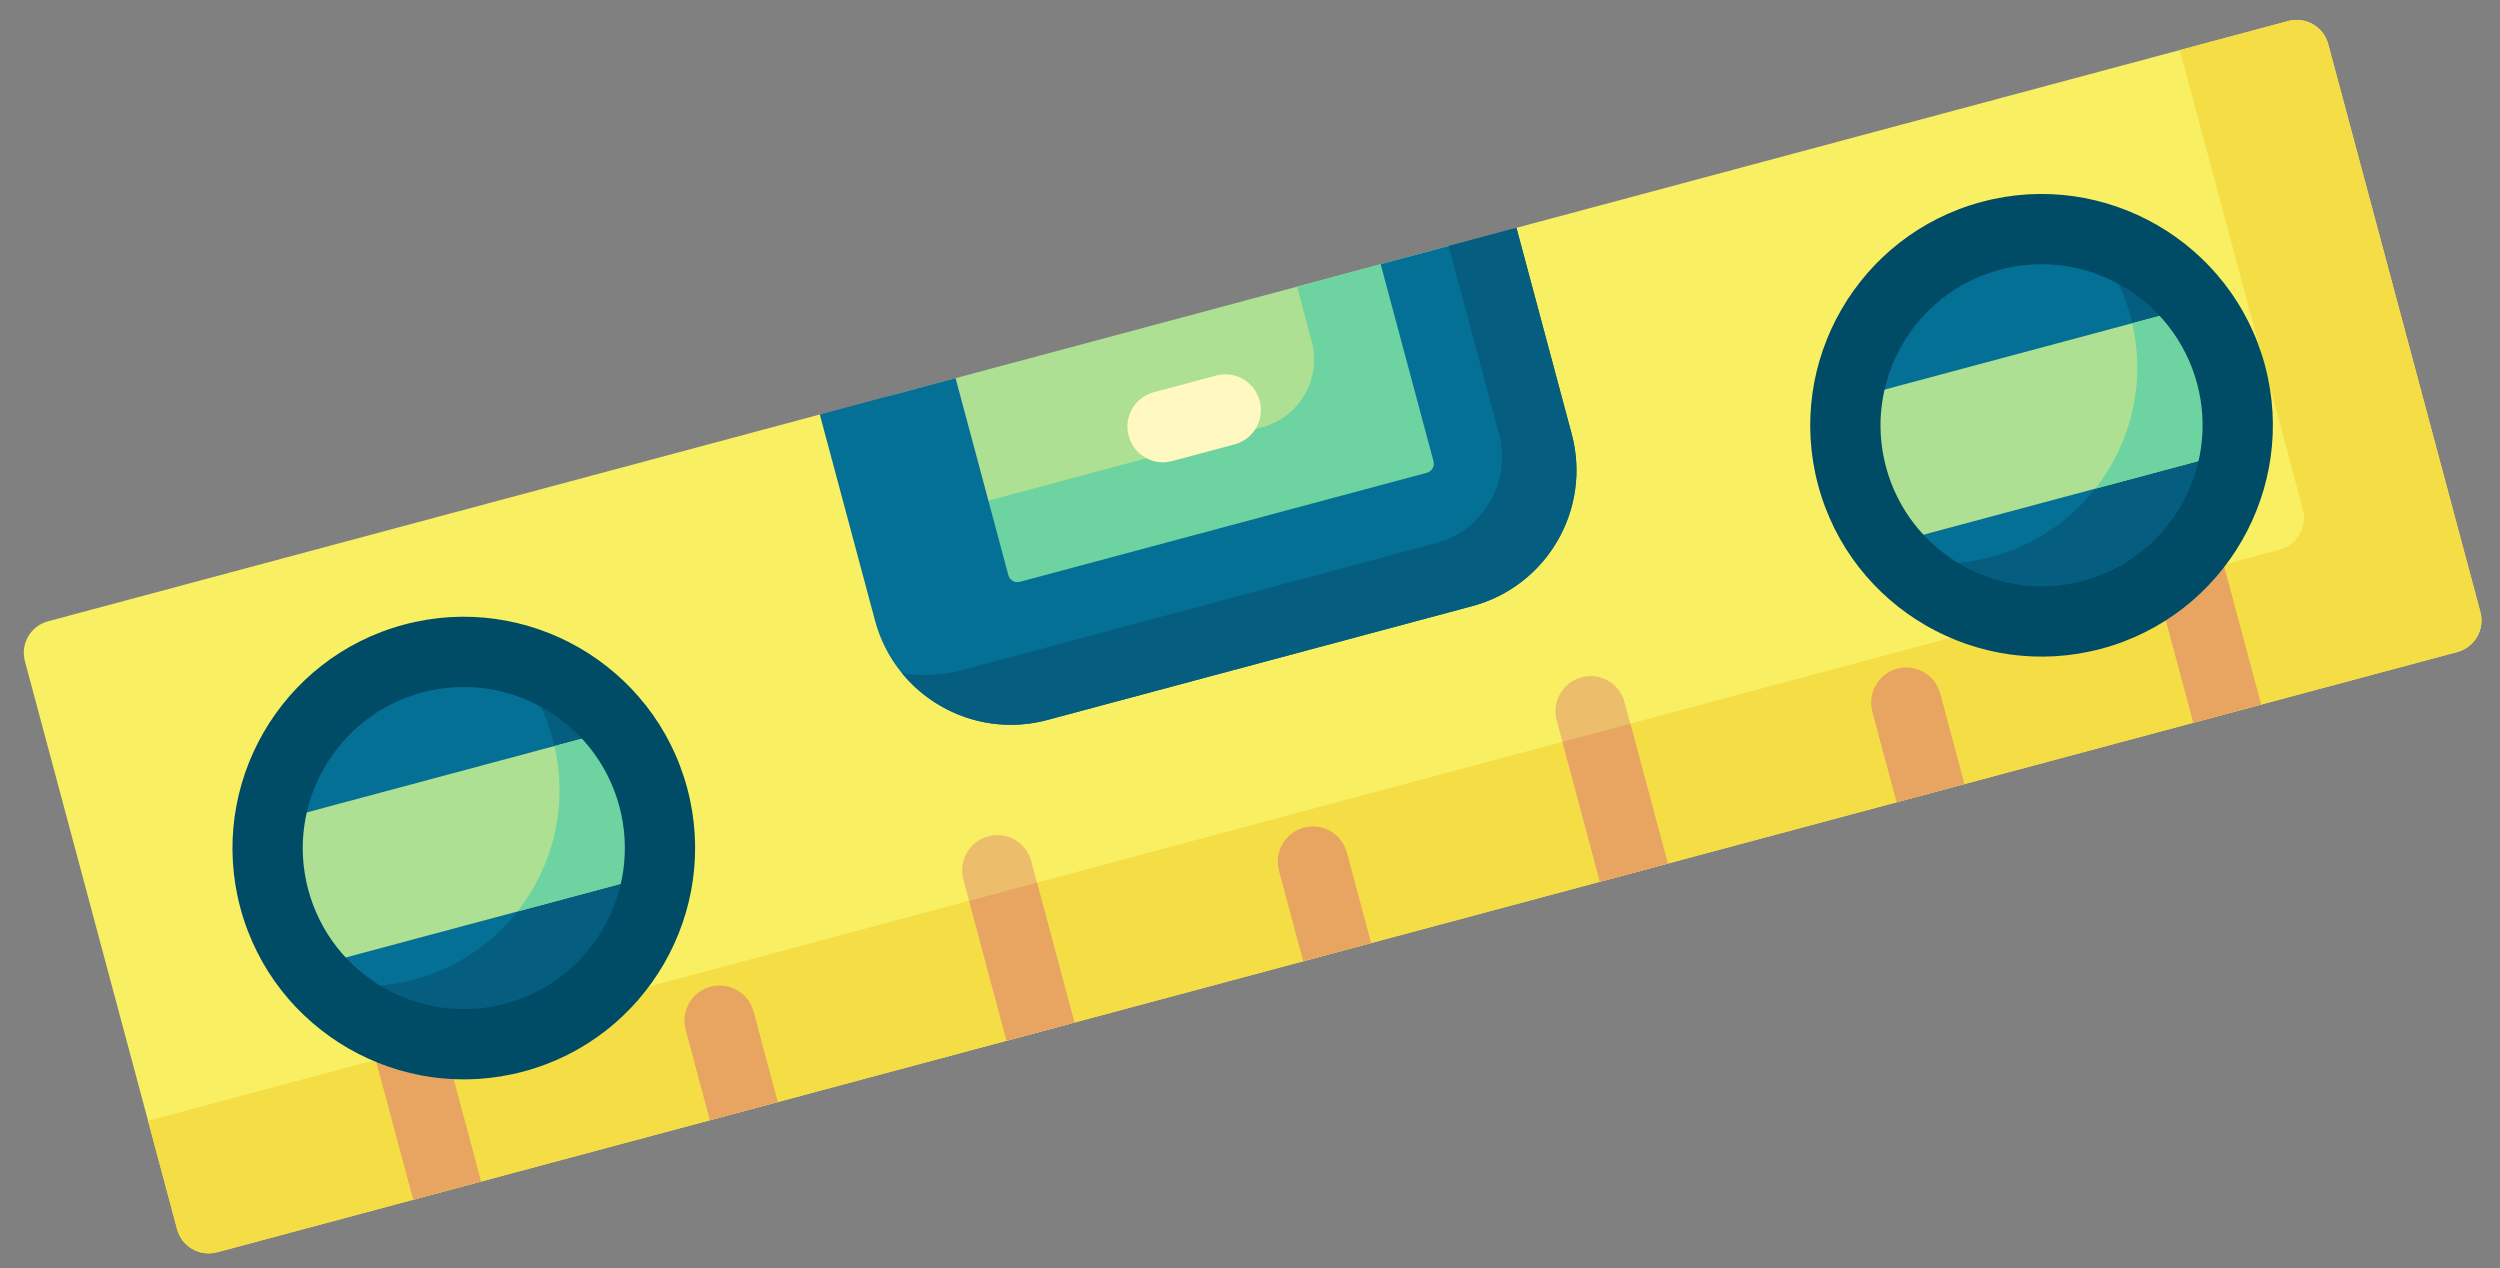 <svg width="138" height="70" viewBox="0 0 138 70" fill="none" xmlns="http://www.w3.org/2000/svg">
<rect x="0" y="0" width="138" height="70" fill="#808080" stroke="none"/>
<path d="M135.646 35.99L11.981 69.126C11.021 69.383 10.034 68.813 9.777 67.853L1.375 36.5C1.118 35.54 1.688 34.553 2.648 34.296L45.253 22.88L65.088 19.995L83.708 12.576L126.313 1.16C127.273 0.903 128.26 1.472 128.517 2.432L136.918 33.786C137.175 34.746 136.606 35.733 135.646 35.99Z" fill="#F9EF63"/>
<path d="M126.303 1.163L120.327 2.764L127.122 28.121C127.381 29.087 126.808 30.079 125.842 30.338L8.173 61.867L9.774 67.843C10.033 68.809 11.025 69.382 11.991 69.123L135.635 35.992C136.601 35.734 137.174 34.741 136.915 33.776L128.52 2.443C128.261 1.477 127.269 0.904 126.303 1.163Z" fill="#F4DD45"/>
<path d="M59.31 56.446L55.563 57.45L53.175 48.537C52.898 47.503 53.512 46.439 54.547 46.162C55.581 45.885 56.645 46.499 56.922 47.533L59.31 56.446Z" fill="#ECBE6B"/>
<path d="M75.687 52.058L71.94 53.062L70.601 48.064C70.324 47.029 70.938 45.966 71.972 45.688C73.007 45.411 74.07 46.025 74.347 47.06L75.687 52.058Z" fill="#E7A561"/>
<path d="M26.558 65.223L22.811 66.227L20.423 57.314C20.145 56.279 20.76 55.216 21.794 54.939C22.829 54.662 23.892 55.276 24.169 56.31L26.558 65.223Z" fill="#E7A561"/>
<path d="M42.934 60.834L39.187 61.838L37.848 56.84C37.571 55.805 38.185 54.742 39.22 54.465C40.254 54.188 41.318 54.802 41.595 55.836L42.934 60.834Z" fill="#E7A561"/>
<path d="M108.44 43.281L104.693 44.285L103.354 39.287C103.077 38.253 103.691 37.189 104.726 36.912C105.76 36.635 106.824 37.249 107.101 38.283L108.44 43.281Z" fill="#E7A561"/>
<path d="M124.817 38.893L121.07 39.897L118.682 30.985C118.405 29.95 119.019 28.887 120.053 28.609C121.088 28.332 122.151 28.946 122.429 29.981L124.817 38.893Z" fill="#E7A561"/>
<path d="M92.063 47.669L88.316 48.673L85.928 39.761C85.651 38.726 86.265 37.663 87.3 37.386C88.335 37.108 89.398 37.723 89.675 38.757L92.063 47.669Z" fill="#ECBE6B"/>
<path d="M53.494 49.725L57.241 48.721L59.31 56.445L55.564 57.449L53.494 49.725Z" fill="#E7A561"/>
<path d="M86.247 40.949L89.994 39.945L92.064 47.669L88.317 48.673L86.247 40.949Z" fill="#E7A561"/>
<path d="M80.29 29.705L56.778 36.005C54.721 36.556 52.607 35.335 52.055 33.278L49.001 21.878L79.962 13.582L83.016 24.982C83.567 27.039 82.347 29.154 80.29 29.705Z" fill="#ADE092"/>
<path d="M71.597 15.823L72.404 18.837C72.959 20.906 71.731 23.033 69.661 23.587L50.812 28.638L52.049 33.256C52.604 35.325 54.731 36.553 56.8 35.999L80.267 29.711C82.337 29.156 83.565 27.029 83.01 24.96L79.962 13.582L71.597 15.823Z" fill="#6DD4A1"/>
<path d="M81.271 33.456L57.804 39.745C53.665 40.853 49.411 38.397 48.302 34.259L45.253 22.881L52.747 20.873L55.662 31.751C55.736 32.027 56.02 32.191 56.295 32.117L78.763 26.097C79.039 26.023 79.203 25.739 79.129 25.463L76.214 14.585L83.708 12.577L86.757 23.955C87.866 28.094 85.41 32.347 81.271 33.456Z" fill="#057096"/>
<path d="M79.961 13.581L82.74 23.953C83.444 26.578 81.886 29.276 79.261 29.979L53.053 37.002C51.955 37.296 50.849 37.337 49.795 37.164C51.669 39.446 54.771 40.557 57.804 39.745L81.271 33.457C85.403 32.35 87.864 28.087 86.757 23.955L83.708 12.577L79.961 13.581Z" fill="#055E7F"/>
<path d="M28.403 57.274C34.18 55.726 37.608 49.788 36.06 44.012C34.513 38.235 28.575 34.807 22.798 36.355C17.021 37.902 13.593 43.84 15.141 49.617C16.689 55.394 22.627 58.822 28.403 57.274Z" fill="#057096"/>
<path d="M28.403 57.274C34.18 55.726 37.608 49.788 36.06 44.012C34.513 38.235 28.575 34.807 22.798 36.355C17.021 37.902 13.593 43.84 15.141 49.617C16.689 55.394 22.627 58.822 28.403 57.274Z" fill="#057096"/>
<path d="M28.001 36.254C29.161 37.505 30.044 39.047 30.516 40.809C32.064 46.586 28.636 52.524 22.859 54.072C21.097 54.544 19.32 54.551 17.657 54.172C20.299 57.02 24.39 58.349 28.404 57.273C34.181 55.725 37.609 49.788 36.061 44.011C34.986 39.996 31.789 37.118 28.001 36.254Z" fill="#055E7F"/>
<path d="M15.141 49.618C15.521 51.036 16.167 52.312 17.01 53.409L36.338 48.23C36.52 46.859 36.441 45.431 36.061 44.012C35.681 42.594 35.035 41.318 34.192 40.221L14.864 45.4C14.682 46.771 14.761 48.199 15.141 49.618Z" fill="#ADE092"/>
<path d="M34.192 40.221L30.605 41.182C31.369 44.488 30.527 47.816 28.564 50.312L36.338 48.229C36.519 46.859 36.441 45.43 36.06 44.012C35.68 42.593 35.035 41.317 34.192 40.221Z" fill="#6DD4A1"/>
<path d="M28.906 59.146C22.105 60.968 15.09 56.918 13.268 50.117C11.446 43.317 15.496 36.302 22.297 34.48C29.097 32.657 36.112 36.708 37.935 43.508C39.757 50.309 35.707 57.324 28.906 59.146ZM23.301 38.226C18.566 39.495 15.746 44.379 17.015 49.114C18.284 53.848 23.168 56.668 27.902 55.399C32.637 54.131 35.457 49.246 34.188 44.512C32.919 39.777 28.035 36.958 23.301 38.226Z" fill="#004C67"/>
<path d="M115.497 33.937C121.274 32.389 124.702 26.452 123.154 20.675C121.606 14.898 115.668 11.47 109.891 13.018C104.114 14.566 100.686 20.503 102.234 26.28C103.782 32.057 109.72 35.485 115.497 33.937Z" fill="#057096"/>
<path d="M115.497 33.937C121.274 32.389 124.702 26.452 123.154 20.675C121.606 14.898 115.668 11.47 109.891 13.018C104.114 14.566 100.686 20.503 102.234 26.28C103.782 32.057 109.72 35.485 115.497 33.937Z" fill="#057096"/>
<path d="M115.093 12.917C116.253 14.168 117.136 15.71 117.608 17.472C119.156 23.249 115.728 29.187 109.951 30.735C108.189 31.207 106.412 31.214 104.749 30.835C107.391 33.683 111.482 35.012 115.496 33.937C121.273 32.389 124.701 26.451 123.153 20.674C122.078 16.659 118.881 13.781 115.093 12.917Z" fill="#055E7F"/>
<path d="M102.234 26.279C102.614 27.698 103.26 28.974 104.102 30.07L123.431 24.891C123.612 23.52 123.534 22.092 123.153 20.673C122.773 19.255 122.127 17.979 121.285 16.882L101.956 22.061C101.775 23.432 101.854 24.86 102.234 26.279Z" fill="#ADE092"/>
<path d="M121.285 16.884L117.698 17.845C118.462 21.151 117.62 24.479 115.657 26.976L123.431 24.892C123.612 23.522 123.533 22.093 123.153 20.675C122.773 19.256 122.127 17.98 121.285 16.884Z" fill="#6DD4A1"/>
<path d="M115.998 35.809C109.197 37.632 102.182 33.582 100.36 26.781C98.538 19.98 102.588 12.965 109.389 11.143C116.189 9.321 123.204 13.371 125.027 20.172C126.849 26.972 122.799 33.987 115.998 35.809ZM110.393 14.89C105.658 16.158 102.838 21.043 104.107 25.777C105.375 30.512 110.26 33.331 114.994 32.063C119.729 30.794 122.548 25.91 121.28 21.176C120.011 16.441 115.127 13.621 110.393 14.89Z" fill="#004C67"/>
<path d="M67.135 20.729L63.682 21.654C62.64 21.934 62.021 23.005 62.301 24.048L62.307 24.07C62.586 25.113 63.657 25.731 64.7 25.452L68.153 24.527C69.195 24.247 69.814 23.176 69.534 22.133L69.529 22.111C69.249 21.069 68.178 20.45 67.135 20.729Z" fill="#FFF9C1"/>
</svg>
